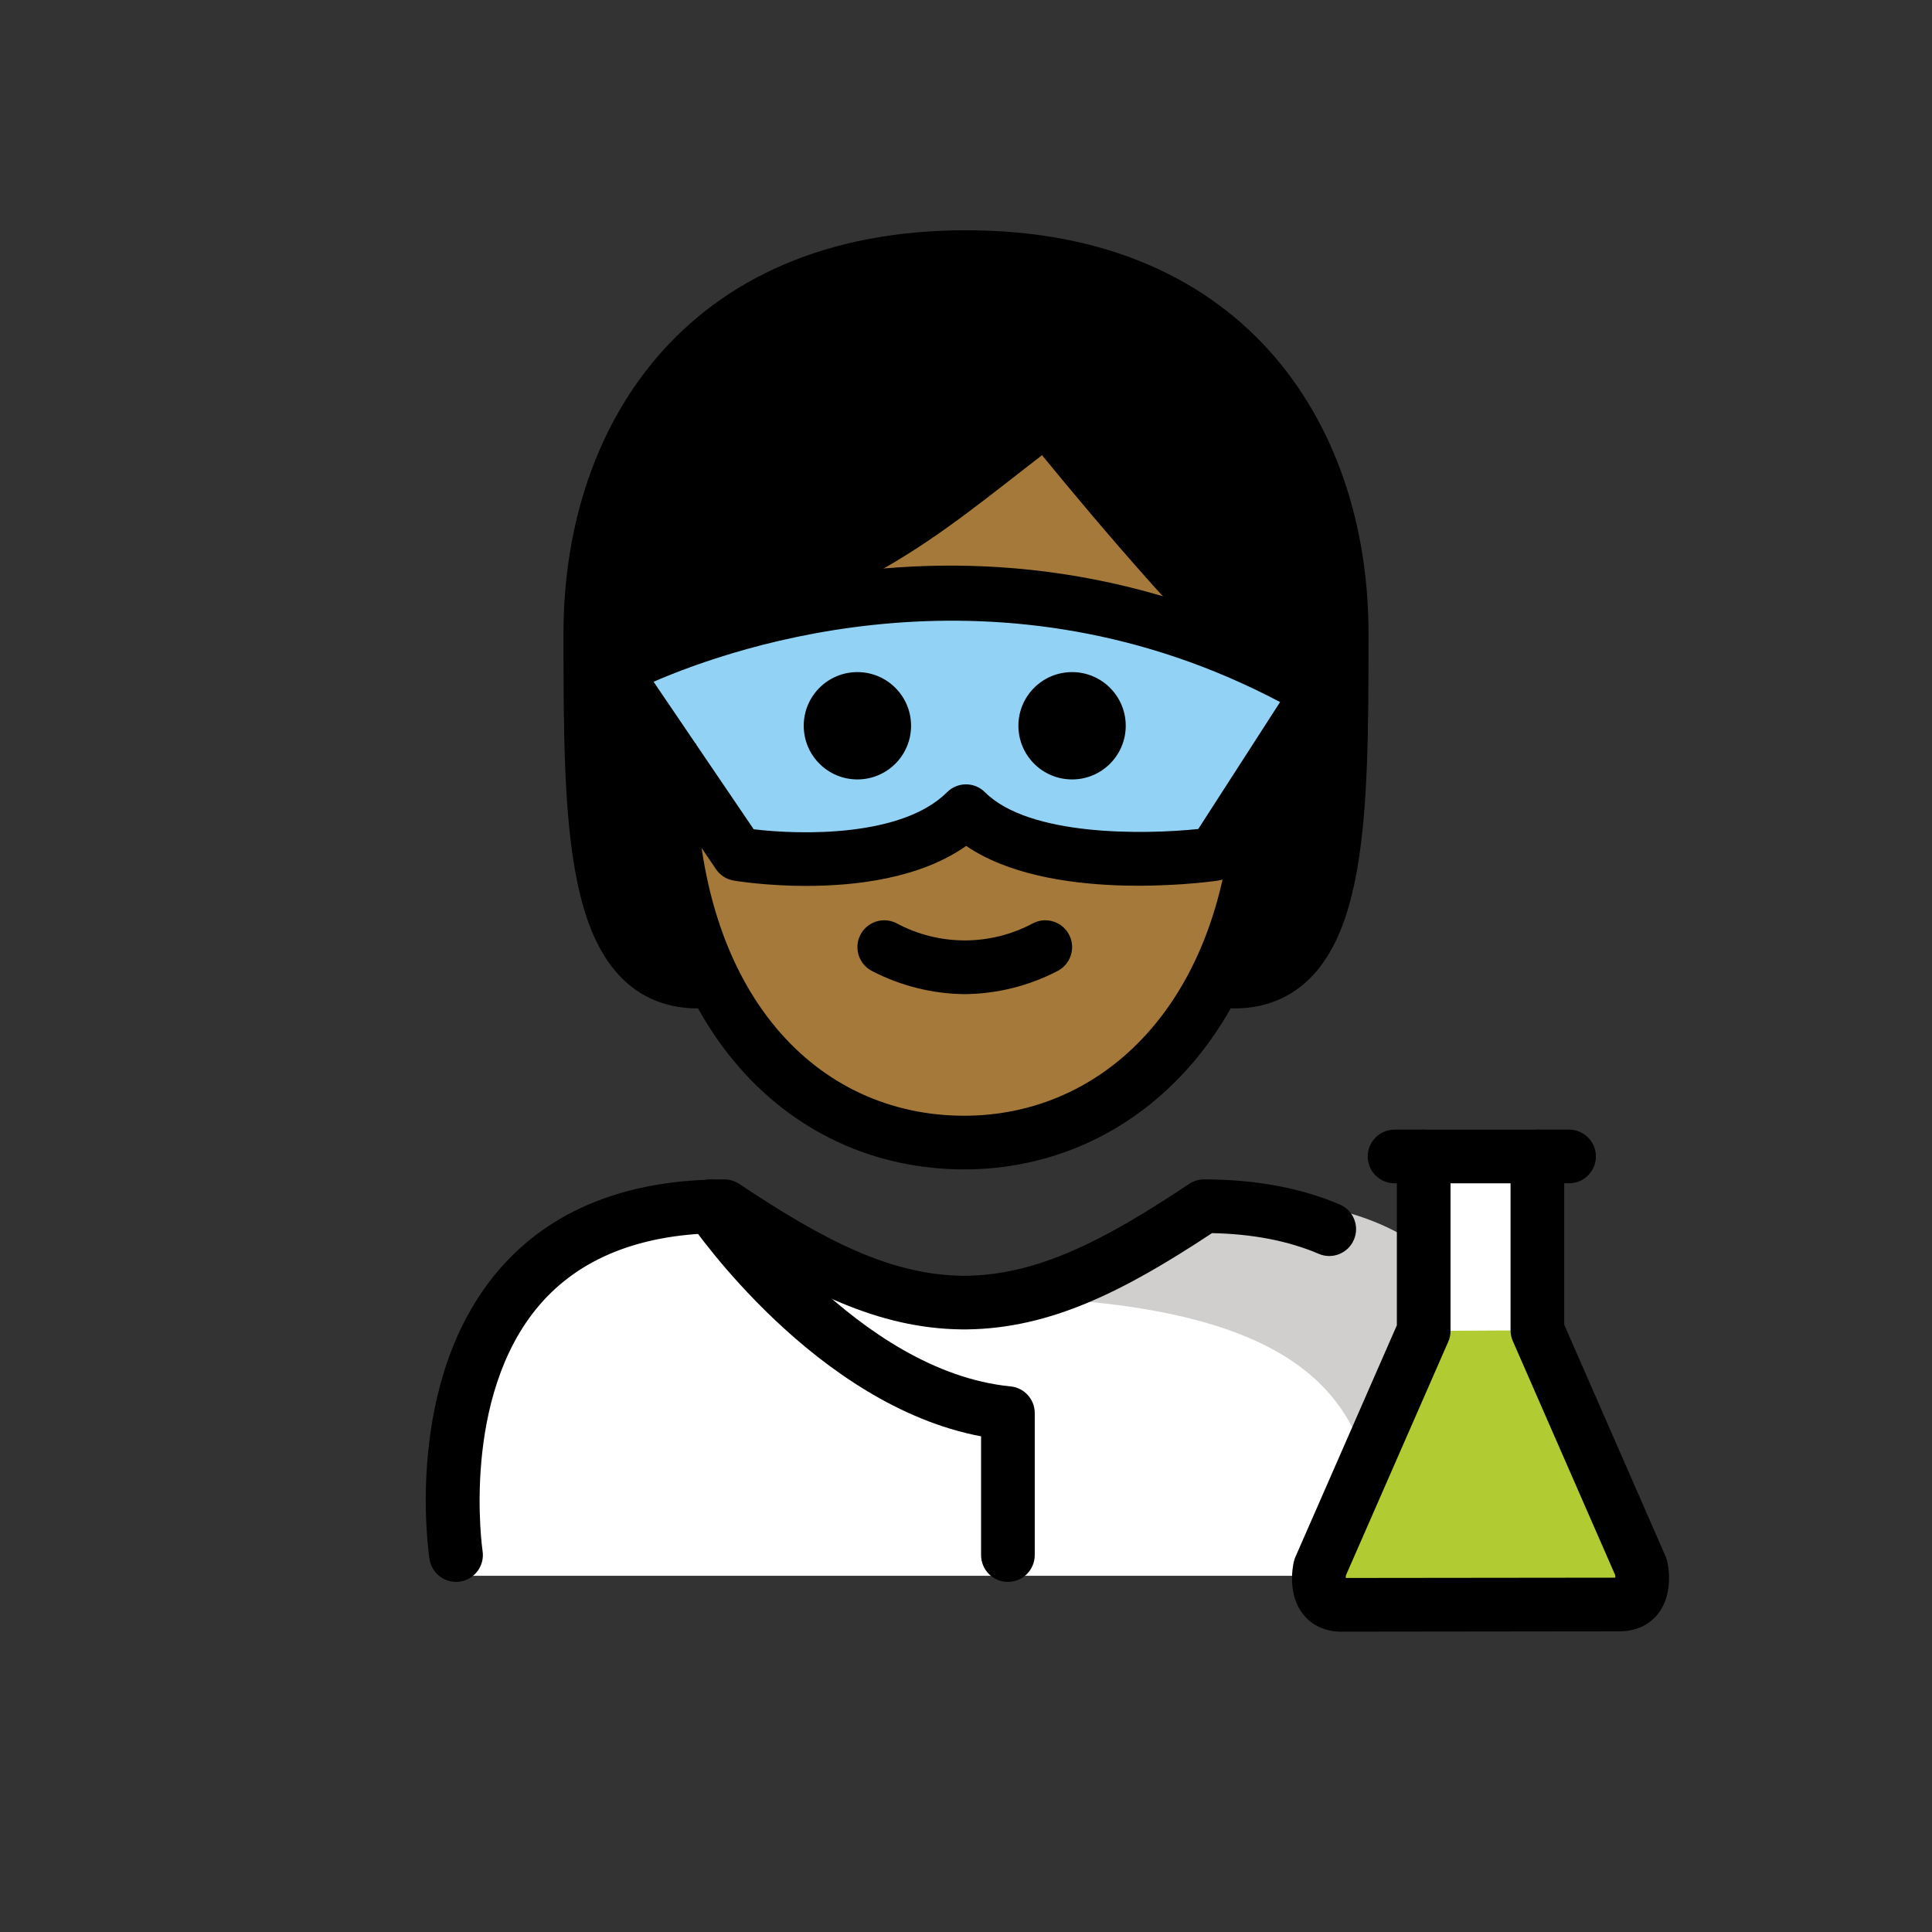 <?xml version="1.0" encoding="UTF-8"?>
<svg id="a" version="1.1" viewBox="0 0 72 72" xmlns="http://www.w3.org/2000/svg"><rect x="0" y="0" width="72" height="72" fill="#333333" stroke="none"/><g id="b"><path d="m17.254 58.726s-2-13.5 10-13.5c3.192 2.128 5.926 3.598 9 3.592h-0.125c3.074 0.006 5.508-2.164 8.7-4.292 15.57-1e-4 10.7 14.2 10.7 14.2" fill="#fff"/><path d="m46.739 44.753c-3.17 2.113-4.875 3-8.938 3.589 13.062 0.411 13.062 5.411 13.825 9.411h5.113s2-13-10-13z" fill="#D0CFCE"/><path d="m58.474 43.099h-1.179v6.478l3.866 8.838s0.308 1.381-0.793 1.381c-0.536 0-9.848 0.012-10.385 0.012-1.101 0-0.793-1.38-0.793-1.38l3.866-8.829v-6.5h-1.085" fill="#fff"/><line x1="53.056" x2="57.294" y1="43.099" y2="43.099" fill="none"/><path d="m57.294 49.577 3.866 8.838s0.308 1.381-0.793 1.381c-0.536 0-9.848 0.012-10.385 0.012-1.101 0-0.793-1.38-0.793-1.38l3.866-8.829" fill="#B1CC33"/><path d="m23.149 25.003s12.703-7.023 26.25 0.802l-3.883 6.026s-6.71 0.932-9.242-1.6c-2.591 2.591-8.49 1.6-8.49 1.6l-4.635-6.828z" fill="#92D3F5"/></g><g id="c"><path d="m36 9.581c-10 0-14 7-14 14s0 13 4 13h20c4 0 4-6 4-13s-4-14-14-14zm9.515 22.25s-6.71 0.932-9.242-1.6c-2.591 2.591-8.49 1.6-8.49 1.6l-4.635-6.828s12.703-7.023 26.25 0.802l-3.883 6.026z"/></g><g id="d" fill="#a57939"><path d="m47.187 24.659c-0.514-0.341-1.015-0.681-1.187-1.078-3-3-7-8-7-8-4 3-7 6-13 7 0-3e-4 -1.253 0.55-1.921 1.97 2.954-1.325 12.57-4.815 23.108 0.107z"/><path d="m45.515 31.83s-6.71 0.932-9.242-1.6c-2.591 2.591-8.49 1.6-8.49 1.6l-4.081-6.012c-0.1 0.797 1.234 1.512 1.234 2.763 0 9 4.936 14 11 14 5.71 0 10.657-4.637 11.028-12.998l-1.449 2.248z"/></g><g id="e"><path d="m37.562 58.953c-0.553 0-1-0.447-1-1v-4.425c-6.163-1.165-10.688-7.721-10.888-8.013-0.31-0.456-0.192-1.078 0.265-1.389 0.454-0.312 1.078-0.192 1.389 0.263 0.046 0.067 4.65 6.723 10.332 7.278 0.512 0.05 0.902 0.48 0.902 0.995v5.29c0 0.553-0.447 1-1 1z"/><path d="m16.993 58.952c-0.484 0-0.91-0.352-0.986-0.847-0.041-0.27-0.973-6.633 2.581-10.775 1.923-2.241 4.751-3.377 8.407-3.377 0.197 0 0.391 0.059 0.555 0.168 3.153 2.103 5.661 3.41 8.383 3.424 2.723-0.013 5.229-1.321 8.383-3.424 0.164-0.109 0.357-0.168 0.555-0.168 1.907 0 3.609 0.316 5.06 0.936 0.508 0.217 0.743 0.805 0.525 1.312-0.217 0.509-0.809 0.745-1.312 0.525-1.127-0.482-2.463-0.741-3.976-0.771-3.31 2.186-6.027 3.546-9.128 3.588-0.015 1e-3 -0.031 3e-3 -0.044 1e-3h-0.003-0.038-0.043-0.038-0.003c-0.018 2e-3 -0.029 0-0.044-1e-3 -3.101-0.042-5.817-1.402-9.128-3.588-2.896 0.057-5.11 0.954-6.586 2.669-2.956 3.437-2.138 9.12-2.129 9.178 0.083 0.545-0.292 1.055-0.838 1.139-0.051 0.008-0.102 0.011-0.152 0.011z"/><path d="m49.982 60.808c-0.58 0-1.081-0.227-1.411-0.639-0.592-0.738-0.401-1.763-0.356-1.96 0.014-0.064 0.034-0.124 0.06-0.184l3.782-8.636v-5.291h-0.086c-0.553 0-1-0.447-1-1 0-0.553 0.447-1 1-1h1.086c0.553 0 1 0.447 1 1v6.5c0 0.138-0.028 0.274-0.084 0.401l-3.816 8.714c-3e-3 0.03-0.005 0.061-0.006 0.093l10.05-0.011c-1e-3 -0.031-0.003-0.064-0.007-0.095l-3.816-8.724c-0.056-0.126-0.084-0.263-0.084-0.4v-6.479c0-0.553 0.447-1 1-1h1.18c0.553 0 1 0.447 1 1 0 0.553-0.447 1-1 1h-0.18v5.27l3.782 8.646c0.026 0.059 0.046 0.119 0.059 0.183 0.045 0.197 0.235 1.221-0.356 1.959-0.33 0.413-0.832 0.64-1.412 0.64l-10.385 0.012z"/><path d="m57.294 44.099h-4.237c-0.553 0-1-0.447-1-1 0-0.553 0.447-1 1-1h4.237c0.553 0 1 0.447 1 1 0 0.553-0.447 1-1 1z"/><path d="m41.953 27.047c0 1.105-0.895 2-2 2s-2-0.895-2-2 0.895-2 2-2c1.104 4e-4 2 0.896 2 2"/><path d="m33.953 27.047c0 1.105-0.895 2-2 2s-2-0.895-2-2 0.895-2 2-2c1.104 4e-4 2 0.896 2 2"/><path d="m35.953 37.049c-1.2-0.012-2.381-0.305-3.447-0.858-0.494-0.247-0.694-0.848-0.447-1.342s0.848-0.694 1.342-0.447c1.593 0.859 3.512 0.859 5.106 0 0.494-0.247 1.095-0.047 1.342 0.447s0.047 1.095-0.447 1.342c-1.066 0.552-2.247 0.846-3.447 0.858z"/><path d="m26 36.581c-4 0-4-6-4-13s4-14 14-14 14 7 14 14 0 13-4 13" fill="none" stroke="#000" stroke-linecap="round" stroke-linejoin="round" stroke-width="2"/><path d="m30.057 33.016c-1.484 0-2.604-0.182-2.713-0.199-0.269-0.045-0.508-0.199-0.661-0.425l-4.635-6.827c-0.158-0.233-0.211-0.521-0.145-0.794s0.243-0.507 0.489-0.643c0.538-0.298 13.356-7.205 27.233 0.811 0.237 0.137 0.407 0.365 0.472 0.631 0.065 0.266 0.018 0.546-0.131 0.776l-3.883 6.026c-0.158 0.244-0.415 0.408-0.703 0.448-0.681 0.095-6.307 0.796-9.373-1.295-1.719 1.212-4.113 1.49-5.95 1.49zm-1.968-2.112c1.763 0.215 5.531 0.293 7.204-1.38 0.391-0.391 1.023-0.391 1.414 0 1.651 1.652 5.938 1.581 7.949 1.37l3.049-4.731c-10.415-5.499-20.253-2.099-23.348-0.756l3.731 5.497z"/><path d="m24.948 27.689c-0.008 0.282-0.012 0.579-0.012 0.891 0 9 4.936 14 11 14 5.726 0 10.699-4.651 11.044-13.057" fill="none" stroke="#000" stroke-linejoin="round" stroke-width="2"/><path d="m46 23.581c-3-3-7-8-7-8-4 3-7 6-13 7 0-2e-4 -0.266 0.249-0.532 1.124" fill="none" stroke="#000" stroke-linecap="round" stroke-linejoin="round" stroke-width="2"/></g></svg>
